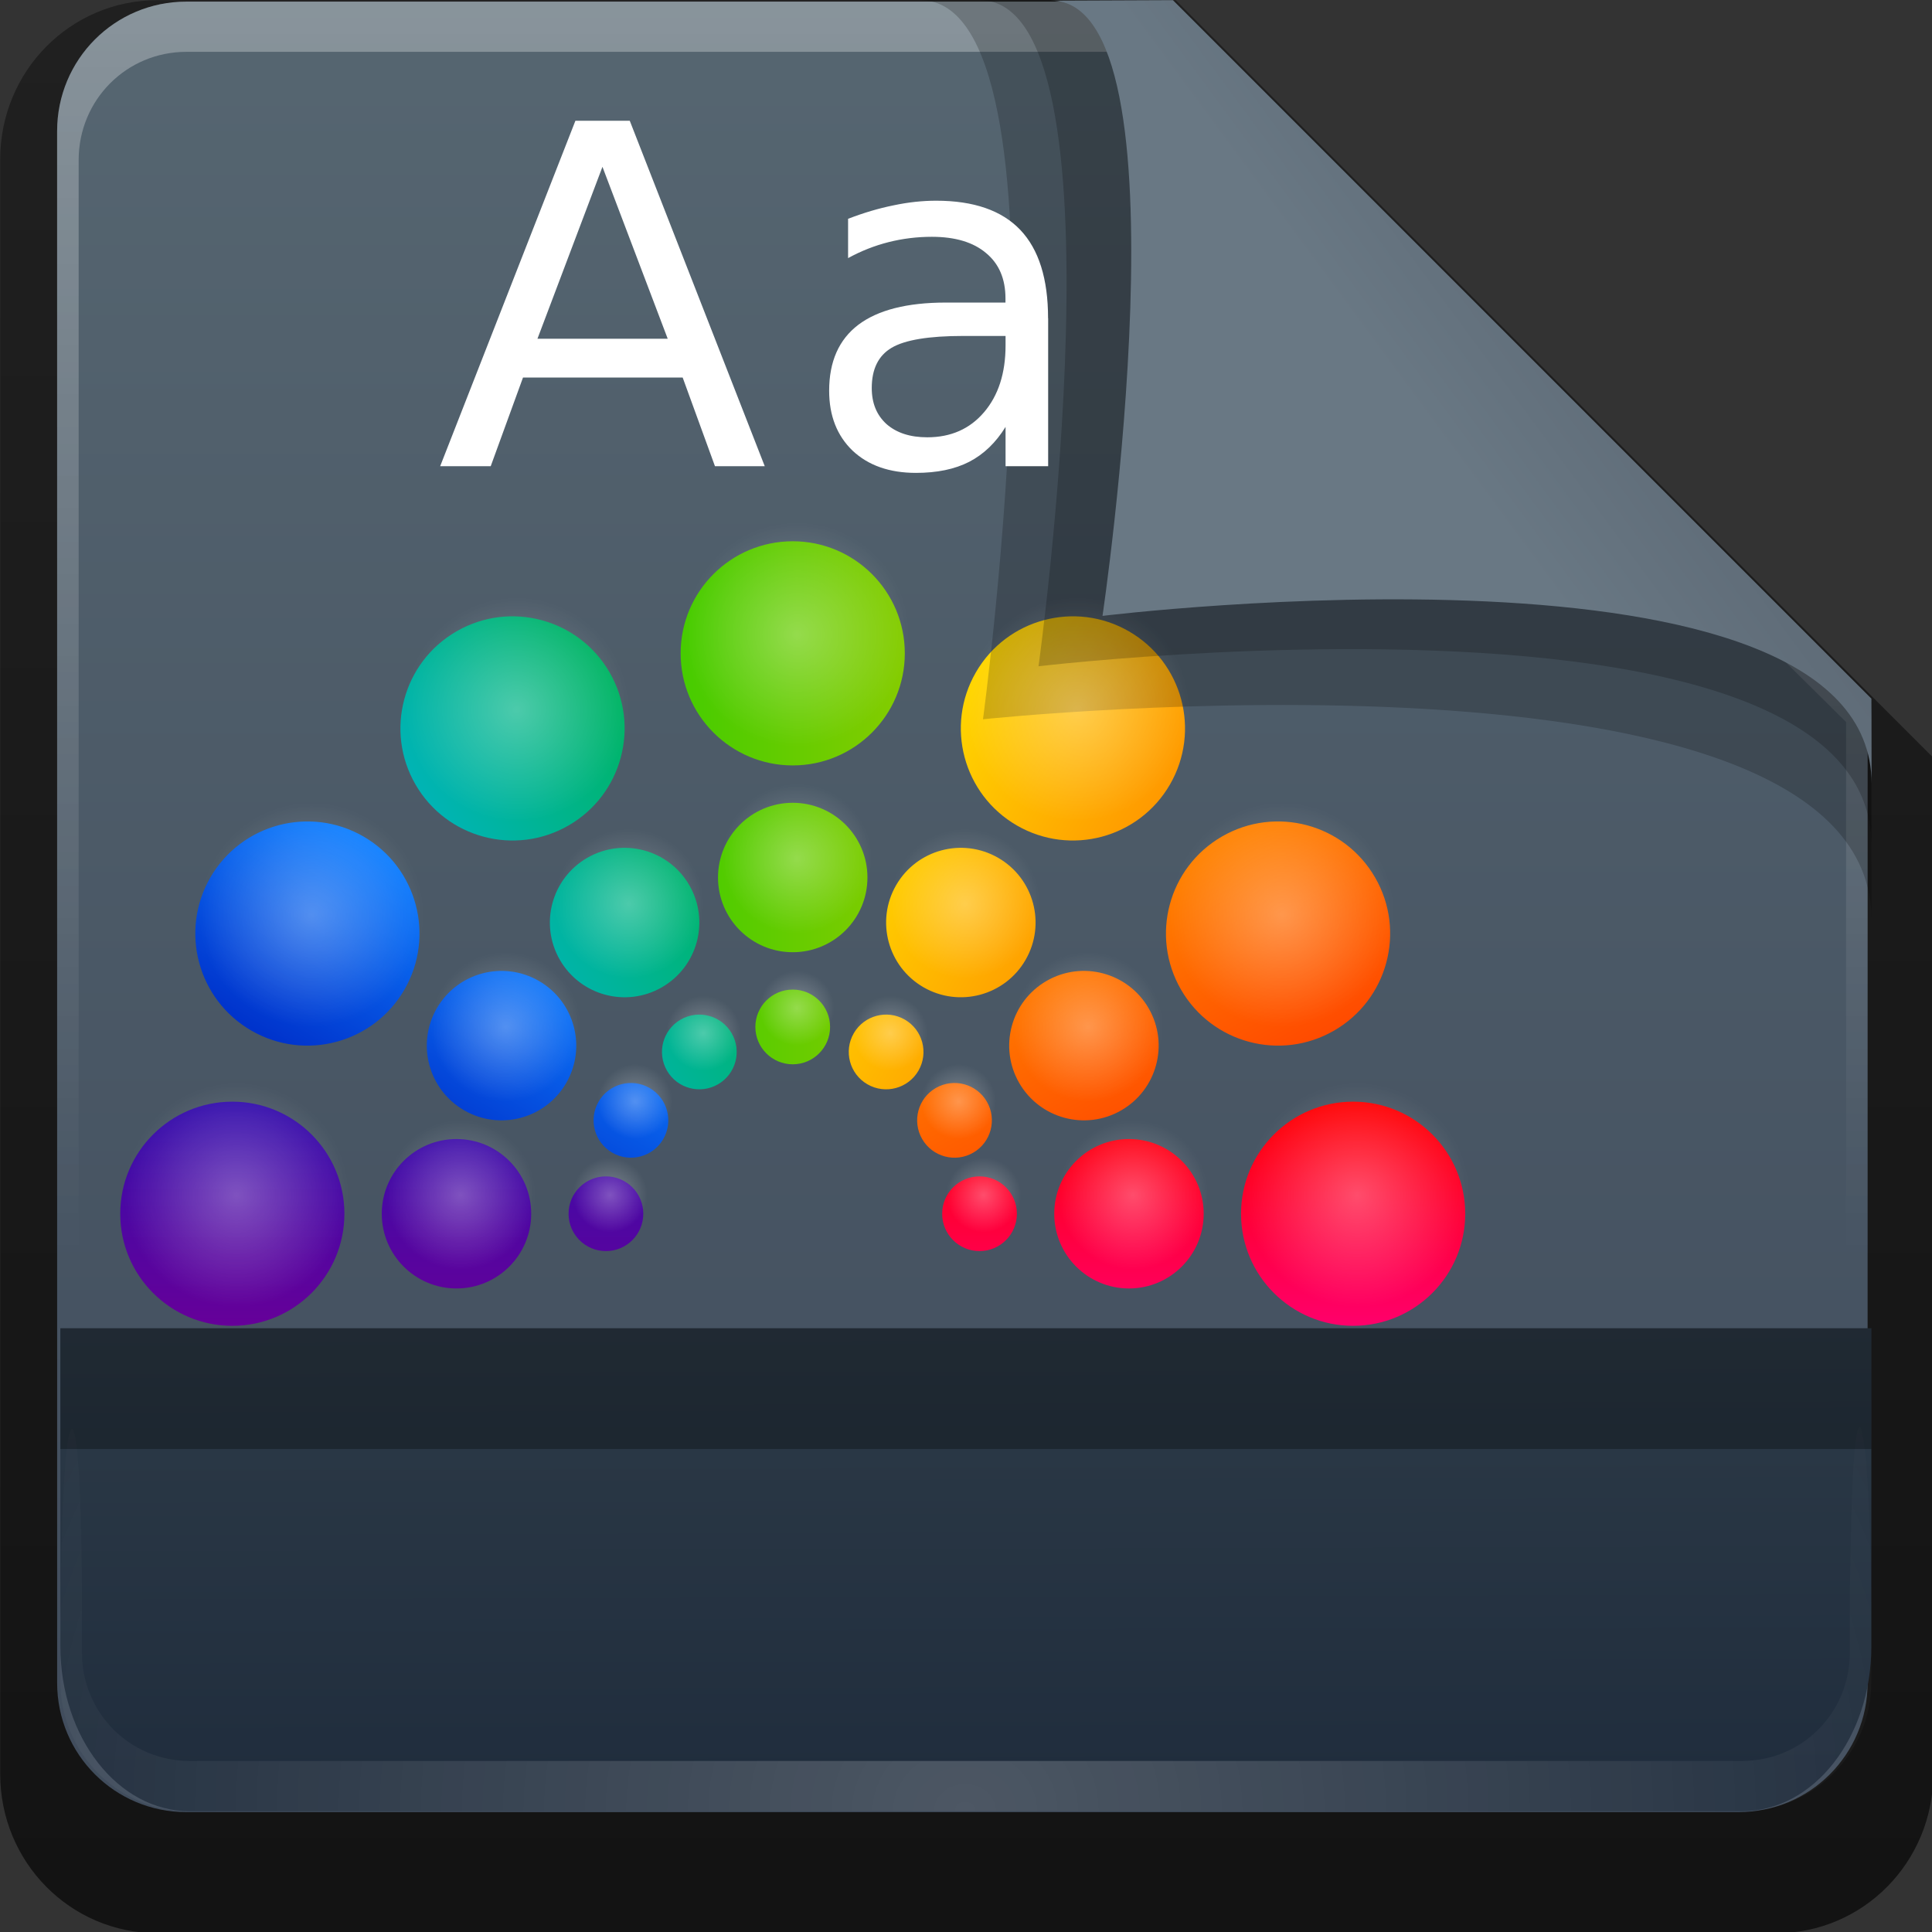 <svg height="16" width="16" xmlns="http://www.w3.org/2000/svg" xmlns:xlink="http://www.w3.org/1999/xlink"><rect width="100%" height="100%" fill="#333333" stroke="none"/><linearGradient id="a" gradientTransform="matrix(.687 0 0 .699 -3.695 22.217)" gradientUnits="userSpaceOnUse" x1="32.892" x2="36.358" y1="8.059" y2="5.457"><stop offset="0" stop-color="#697884"/><stop offset="1" stop-color="#5c6874"/></linearGradient><radialGradient id="b" cx="48" cy="90.172" gradientTransform="matrix(.295 0 0 .255 -.171 22)" gradientUnits="userSpaceOnUse" r="42" xlink:href="#c"/><linearGradient id="c"><stop offset="0" stop-color="#fff"/><stop offset="1" stop-color="#fff" stop-opacity="0"/></linearGradient><linearGradient id="d" gradientTransform="matrix(0 -.325 .255 0 1.755 46.951)" gradientUnits="userSpaceOnUse" x1="7.371" x2="23.766" y1="51.47" y2="51.433"><stop offset="0" stop-color="#202d3d"/><stop offset="1" stop-color="#2d3b48"/></linearGradient><linearGradient id="e" gradientUnits="userSpaceOnUse" x1="248.077" x2="248.077" y1="-62.66" y2="-98.665"><stop offset="0" stop-color="#404c5c"/><stop offset="1" stop-color="#566671"/></linearGradient><linearGradient id="f" gradientTransform="matrix(.429 0 0 .43 227.505 -101.242)" gradientUnits="userSpaceOnUse" x1="36.357" x2="36.357" xlink:href="#c" y1="6" y2="63.893"/><linearGradient id="g" gradientTransform="matrix(.884 0 0 -.884 10.163 89.362)" gradientUnits="userSpaceOnUse" x1="32.251" x2="32.251" y1="6.132" y2="90.239"><stop offset="0"/><stop offset="1" stop-opacity=".588"/></linearGradient><radialGradient id="h" cx="-22" cy="54" gradientUnits="userSpaceOnUse" r="6" xlink:href="#c"/><radialGradient id="i" cx="-34" cy="54" gradientUnits="userSpaceOnUse" r="4" xlink:href="#c"/><radialGradient id="j" cx="-42" cy="54" gradientUnits="userSpaceOnUse" r="2" xlink:href="#c"/><radialGradient id="k" cx="-26.019" cy="39" gradientUnits="userSpaceOnUse" r="6.001" xlink:href="#c"/><radialGradient id="l" cx="-36.412" cy="45" gradientUnits="userSpaceOnUse" r="4.001" xlink:href="#c"/><radialGradient id="m" cx="-43.34" cy="49" gradientUnits="userSpaceOnUse" r="2" xlink:href="#c"/><radialGradient id="n" cx="-37" cy="28.019" gradientUnits="userSpaceOnUse" r="6.001" xlink:href="#c"/><radialGradient id="o" cx="-43" cy="38.412" gradientUnits="userSpaceOnUse" r="4.001" xlink:href="#c"/><radialGradient id="p" cx="-47" cy="45.34" gradientUnits="userSpaceOnUse" r="2" xlink:href="#c"/><radialGradient id="q" cx="-52" cy="24" gradientUnits="userSpaceOnUse" r="6" xlink:href="#c"/><radialGradient id="r" cx="-52" cy="36" gradientUnits="userSpaceOnUse" r="4" xlink:href="#c"/><radialGradient id="s" cx="-52" cy="44" gradientUnits="userSpaceOnUse" r="2" xlink:href="#c"/><radialGradient id="t" cx="-67" cy="28.019" gradientUnits="userSpaceOnUse" r="6.001" xlink:href="#c"/><radialGradient id="u" cx="-61" cy="38.412" gradientUnits="userSpaceOnUse" r="4.001" xlink:href="#c"/><radialGradient id="v" cx="-57" cy="45.34" gradientUnits="userSpaceOnUse" r="2" xlink:href="#c"/><radialGradient id="w" cx="-77.981" cy="39" gradientUnits="userSpaceOnUse" r="6.001" xlink:href="#c"/><radialGradient id="x" cx="-67.588" cy="45" gradientUnits="userSpaceOnUse" r="4.001" xlink:href="#c"/><radialGradient id="y" cx="-60.66" cy="49" gradientUnits="userSpaceOnUse" r="2" xlink:href="#c"/><radialGradient id="z" cx="-82" cy="54" gradientUnits="userSpaceOnUse" r="6" xlink:href="#c"/><radialGradient id="A" cx="-70" cy="54" gradientUnits="userSpaceOnUse" r="4" xlink:href="#c"/><radialGradient id="B" cx="-62" cy="54" gradientUnits="userSpaceOnUse" r="2" xlink:href="#c"/><linearGradient id="C" gradientUnits="userSpaceOnUse" x1="78" x2="78" y1="48" y2="60"><stop offset="0" stop-color="#f00"/><stop offset="1" stop-color="#ff006b"/></linearGradient><linearGradient id="D" gradientUnits="userSpaceOnUse" x1="71" x2="77" y1="34" y2="45"><stop offset="0" stop-color="#ff8200"/><stop offset="1" stop-color="#ff4700"/></linearGradient><linearGradient id="E" gradientUnits="userSpaceOnUse" x1="58" x2="68" y1="25" y2="31"><stop offset="0" stop-color="#ffd500"/><stop offset="1" stop-color="#ff9a00"/></linearGradient><linearGradient id="F" gradientUnits="userSpaceOnUse" x1="42" x2="54" y1="32" y2="32"><stop offset="0" stop-color="#46cc00"/><stop offset="1" stop-color="#85cc00"/></linearGradient><linearGradient id="G" gradientUnits="userSpaceOnUse" x1="28" x2="38.1" y1="31" y2="25.169"><stop offset="0" stop-color="#00b4b4"/><stop offset="1" stop-color="#00b464"/></linearGradient><linearGradient id="H" gradientUnits="userSpaceOnUse" x1="19" x2="25" y1="44" y2="34"><stop offset="0" stop-color="#03c"/><stop offset="1" stop-color="#0e7eff"/></linearGradient><linearGradient id="I" gradientUnits="userSpaceOnUse" x1="18" x2="18" y1="60" y2="47.958"><stop offset="0" stop-color="#609"/><stop offset="1" stop-color="#330eac"/></linearGradient><g transform="matrix(.7 0 0 .7 -1.8 -16.5)"><path d="m21.511 84.058h62.164c3.348 0 6.044-2.727 6.044-6.115v-39.038l-29.099-29.099h-39.109c-3.348 0-6.044 2.727-6.044 6.115v62.022c0 3.388 2.696 6.115 6.044 6.115z" fill="url(#g)" opacity=".63" transform="matrix(.308 0 0 .308 -2.19 20.553)"/><g transform="matrix(.595 0 0 .595 -133.649 82.293)"><path d="m232.648-98.66h19.543l13.886 13.886v19.543c0 1.425-1.147 2.571-2.571 2.571h-30.857c-1.425 0-2.571-1.147-2.571-2.571v-30.857c0-1.425 1.147-2.571 2.571-2.571z" fill="url(#e)"/><path d="m232.648-98.66c-1.425 0-2.571 1.152-2.571 2.582v.861 28.234c1.983 4.185.513 2.977.429.43v-28.095-.861c0-1.197.951-2.152 2.143-2.152h.857 17.829.857l13.457 13.327v.861 16.92c-1.206 3.165.429 3.585.429-.43v-16.92-.861l-13.886-13.896z" fill="url(#f)" opacity=".3"/></g><g transform="matrix(.221 0 0 .221 1.342 25.997)"><path d="m78 48c-3.314 0-6 2.686-6 6s2.686 6 6 6 6-2.686 6-6-2.686-6-6-6zm-12 2c-2.209 0-4 1.791-4 4s1.791 4 4 4 4-1.791 4-4-1.791-4-4-4zm-8 2c-1.105 0-2 .895-2 2s.895 2 2 2 2-.895 2-2-.895-2-2-2z" fill="url(#C)"/><path d="m70.981 33.804c-2.87 1.657-3.853 5.326-2.196 8.196 1.657 2.87 5.326 3.853 8.196 2.196 2.87-1.657 3.853-5.326 2.196-8.196-1.657-2.87-5.326-3.853-8.196-2.196zm-9.392 7.732c-1.913 1.105-2.569 3.551-1.464 5.464 1.105 1.913 3.551 2.569 5.464 1.464 1.913-1.105 2.569-3.551 1.464-5.464-1.105-1.913-3.551-2.569-5.464-1.464zm-5.928 5.732c-.957.552-1.284 1.775-.732 2.732.552.957 1.775 1.284 2.732.732.957-.552 1.284-1.775.732-2.732-.552-.957-1.775-1.284-2.732-.732z" fill="url(#D)"/><path d="m57.804 25.019c-1.657 2.87-.674 6.539 2.196 8.196s6.539.674 8.196-2.196c1.657-2.87.674-6.539-2.196-8.196-2.87-1.657-6.539-.674-8.196 2.196zm-4.268 11.392c-1.105 1.913-.449 4.36 1.464 5.464s4.36.449 5.464-1.464c1.105-1.913.449-4.36-1.464-5.464s-4.36-.449-5.464 1.464zm-2.268 7.928c-.552.957-.225 2.18.732 2.732.957.552 2.18.225 2.732-.732.552-.957.225-2.18-.732-2.732-.957-.552-2.18-.225-2.732.732z" fill="url(#E)"/><path d="m42 24c-0 3.314 2.686 6 6 6s6-2.686 6-6-2.686-6-6-6-6 2.686-6 6zm2 12c0 2.209 1.791 4 4 4 2.209 0 4-1.791 4-4-0-2.209-1.791-4-4-4s-4 1.791-4 4zm2 8c0 1.105.895 2 2 2s2-.895 2-2-.895-2-2-2-2 .895-2 2z" fill="url(#F)"/><path d="m27.804 31.019c1.657 2.87 5.326 3.853 8.196 2.196 2.87-1.657 3.853-5.326 2.196-8.196-1.657-2.87-5.326-3.853-8.196-2.196-2.87 1.657-3.853 5.326-2.196 8.196zm7.732 9.392c1.105 1.913 3.551 2.569 5.464 1.464 1.913-1.105 2.569-3.551 1.464-5.464-1.105-1.913-3.551-2.569-5.464-1.464s-2.569 3.551-1.464 5.464zm5.732 5.928c.552.957 1.775 1.284 2.732.732.957-.552 1.284-1.775.732-2.732-.552-.957-1.775-1.284-2.732-.732-.957.552-1.284 1.775-.732 2.732z" fill="url(#G)"/><path d="m19.019 44.196c2.87 1.657 6.539.674 8.196-2.196 1.657-2.87.674-6.539-2.196-8.196-2.87-1.657-6.539-.674-8.196 2.196-1.657 2.87-.674 6.539 2.196 8.196zm11.392 4.268c1.913 1.105 4.36.449 5.464-1.464 1.105-1.913.449-4.36-1.464-5.464-1.913-1.105-4.36-.449-5.464 1.464s-.449 4.36 1.464 5.464zm7.928 2.268c.957.552 2.18.225 2.732-.732.552-.957.225-2.18-.732-2.732s-2.18-.225-2.732.732c-.552.957-.225 2.18.732 2.732z" fill="url(#H)"/><path d="m18 60c3.314 0 6-2.686 6-6-0-3.314-2.686-6-6-6s-6 2.686-6 6c-0 3.314 2.686 6 6 6zm12-2c2.209 0 4-1.791 4-4-0-2.209-1.791-4-4-4s-4 1.791-4 4 1.791 4 4 4zm8-2c1.105 0 2-.895 2-2 0-1.105-.895-2-2-2s-2 .895-2 2 .895 2 2 2z" fill="url(#I)"/></g><path d="m13.46 23.574c1.892 0 .741 8.507.741 8.507s10.512-1.113 10.512 2.371c0-.849-.002-2.614-.002-2.614l-8.264-8.264z" fill-rule="evenodd" opacity=".2" stroke-width=".569"/><g opacity=".3" transform="matrix(.221 0 0 .221 23.491 25.775)"><path d="m-22 48c-3.314 0-6 2.686-6 6s2.686 6 6 6 6-2.686 6-6-2.686-6-6-6z" fill="url(#h)"/><path d="m-34 50c-2.209 0-4 1.791-4 4s1.791 4 4 4 4-1.791 4-4-1.791-4-4-4z" fill="url(#i)"/><path d="m-42 52c-1.105 0-2 .895-2 2s.895 2 2 2 2-.895 2-2-.895-2-2-2z" fill="url(#j)"/><path d="m-29.019 33.804c-2.87 1.657-3.853 5.326-2.196 8.196 1.657 2.87 5.326 3.853 8.196 2.196 2.87-1.657 3.853-5.326 2.196-8.196-1.657-2.87-5.326-3.853-8.196-2.196z" fill="url(#k)"/><path d="m-38.412 41.536c-1.913 1.105-2.569 3.551-1.464 5.464 1.105 1.913 3.551 2.569 5.464 1.464 1.913-1.105 2.569-3.551 1.464-5.464-1.105-1.913-3.551-2.569-5.464-1.464z" fill="url(#l)"/><path d="m-44.34 47.268c-.957.552-1.284 1.775-.732 2.732.552.957 1.775 1.284 2.732.732.957-.552 1.284-1.775.732-2.732-.552-.957-1.775-1.284-2.732-.732z" fill="url(#m)"/><path d="m-42.196 25.019c-1.657 2.87-.674 6.539 2.196 8.196s6.539.674 8.196-2.196c1.657-2.87.674-6.539-2.196-8.196-2.87-1.657-6.539-.674-8.196 2.196z" fill="url(#n)"/><path d="m-46.464 36.412c-1.105 1.913-.449 4.36 1.464 5.464s4.36.449 5.464-1.464c1.105-1.913.449-4.36-1.464-5.464s-4.36-.449-5.464 1.464z" fill="url(#o)"/><path d="m-48.732 44.34c-.552.957-.225 2.18.732 2.732.957.552 2.18.225 2.732-.732.552-.957.225-2.18-.732-2.732-.957-.552-2.18-.225-2.732.732z" fill="url(#p)"/><path d="m-58 24c-0 3.314 2.686 6 6 6s6-2.686 6-6-2.686-6-6-6-6 2.686-6 6z" fill="url(#q)"/><path d="m-56 36c0 2.209 1.791 4 4 4 2.209 0 4-1.791 4-4-0-2.209-1.791-4-4-4s-4 1.791-4 4z" fill="url(#r)"/><path d="m-54 44c0 1.105.895 2 2 2s2-.895 2-2-.895-2-2-2-2 .895-2 2z" fill="url(#s)"/><path d="m-72.196 31.019c1.657 2.87 5.326 3.853 8.196 2.196 2.87-1.657 3.853-5.326 2.196-8.196-1.657-2.87-5.326-3.853-8.196-2.196-2.87 1.657-3.853 5.326-2.196 8.196z" fill="url(#t)"/><path d="m-64.464 40.412c1.105 1.913 3.551 2.569 5.464 1.464 1.913-1.105 2.569-3.551 1.464-5.464-1.105-1.913-3.551-2.569-5.464-1.464s-2.569 3.551-1.464 5.464z" fill="url(#u)"/><path d="m-58.732 46.34c.552.957 1.775 1.284 2.732.732.957-.552 1.284-1.775.732-2.732-.552-.957-1.775-1.284-2.732-.732-.957.552-1.284 1.775-.732 2.732z" fill="url(#v)"/><path d="m-80.981 44.196c2.87 1.657 6.539.674 8.196-2.196 1.657-2.87.674-6.539-2.196-8.196-2.87-1.657-6.539-.674-8.196 2.196-1.657 2.87-.674 6.539 2.196 8.196z" fill="url(#w)"/><path d="m-69.588 48.464c1.913 1.105 4.36.449 5.464-1.464 1.105-1.913.449-4.36-1.464-5.464-1.913-1.105-4.36-.449-5.464 1.464s-.449 4.36 1.464 5.464z" fill="url(#x)"/><path d="m-61.66 50.732c.957.552 2.18.225 2.732-.732.552-.957.225-2.18-.732-2.732s-2.18-.225-2.732.732c-.552.957-.225 2.18.732 2.732z" fill="url(#y)"/><path d="m-82 60c3.314 0 6-2.686 6-6-0-3.314-2.686-6-6-6s-6 2.686-6 6c-0 3.314 2.686 6 6 6z" fill="url(#z)"/><path d="m-70 58c2.209 0 4-1.791 4-4-0-2.209-1.791-4-4-4s-4 1.791-4 4 1.791 4 4 4z" fill="url(#A)"/><path d="m-62 56c1.105 0 2-.895 2-2 0-1.105-.895-2-2-2s-2 .895-2 2 .895 2 2 2z" fill="url(#B)"/></g><path d="m3.286 43.049c0 1.081.683 1.951 1.53 1.951h18.365c.848 0 1.53-.87 1.53-1.951v-3.763h-21.426z" fill="url(#d)"/><path d="m4.816 45c-.848 0-1.53-.685-1.53-1.537v-.595c.01-3.114.255-3.181.255-.256v.512c0 .712.566 1.281 1.275 1.281h.51 17.345.51c.71 0 1.275-.568 1.275-1.281v-.512c.025-3.472.255-2.284.255.256v.595c-0.0.851-.683 1.537-1.53 1.537z" fill="url(#b)" opacity=".2"/><path d="m9.699 25.545-.769 2.034h1.541zm-.32-.545h.643l1.597 4.087h-.589l-.382-1.049h-1.889l-.382 1.049h-.598z" fill="#fff"/><path d="m14.164 23.574c1.789 0 .694 7.88.694 7.88s3.488-.415 6.314-.058c1.924.243 3.541.845 3.541 2.179 0-.803-0-1.737-0-1.737l-8.264-8.264z" fill-rule="evenodd" opacity=".2" stroke-width=".538"/><path d="m13.966 27.546c-.407 0-.689.047-.846.14-.157.093-.235.252-.235.476-0.0.179.058.321.175.427.119.104.279.156.482.156.279 0 .503-.099.671-.296.17-.199.255-.463.255-.791v-.112h-.501m1.005-.208v1.749h-.504v-.465c-.115.186-.258.324-.43.413-.172.088-.381.131-.63.131-.314 0-.564-.088-.75-.263-.184-.177-.277-.413-.277-.709-0-.345.115-.605.345-.78.232-.175.577-.263 1.035-.263h.706v-.049c0-.232-.077-.411-.23-.537-.151-.128-.365-.192-.641-.192-.175 0-.346.021-.512.063-.166.042-.326.105-.479.189v-.465c.184-.071.363-.124.537-.159.173-.037.342-.055.506-.055.443 0 .775.115.994.345.219.23.329.579.329 1.046" fill="#fff"/><path d="m15.008 23.579c1.686 0 .607 7.279.607 7.279s9.099-1.118 9.099 1.986c0-.756-.002-1.007-.002-1.007l-8.264-8.264z" fill="url(#a)" fill-rule="evenodd" stroke-width=".507"/></g><path d="m.5 11h14.998v1h-14.998z" opacity=".3"/></svg>